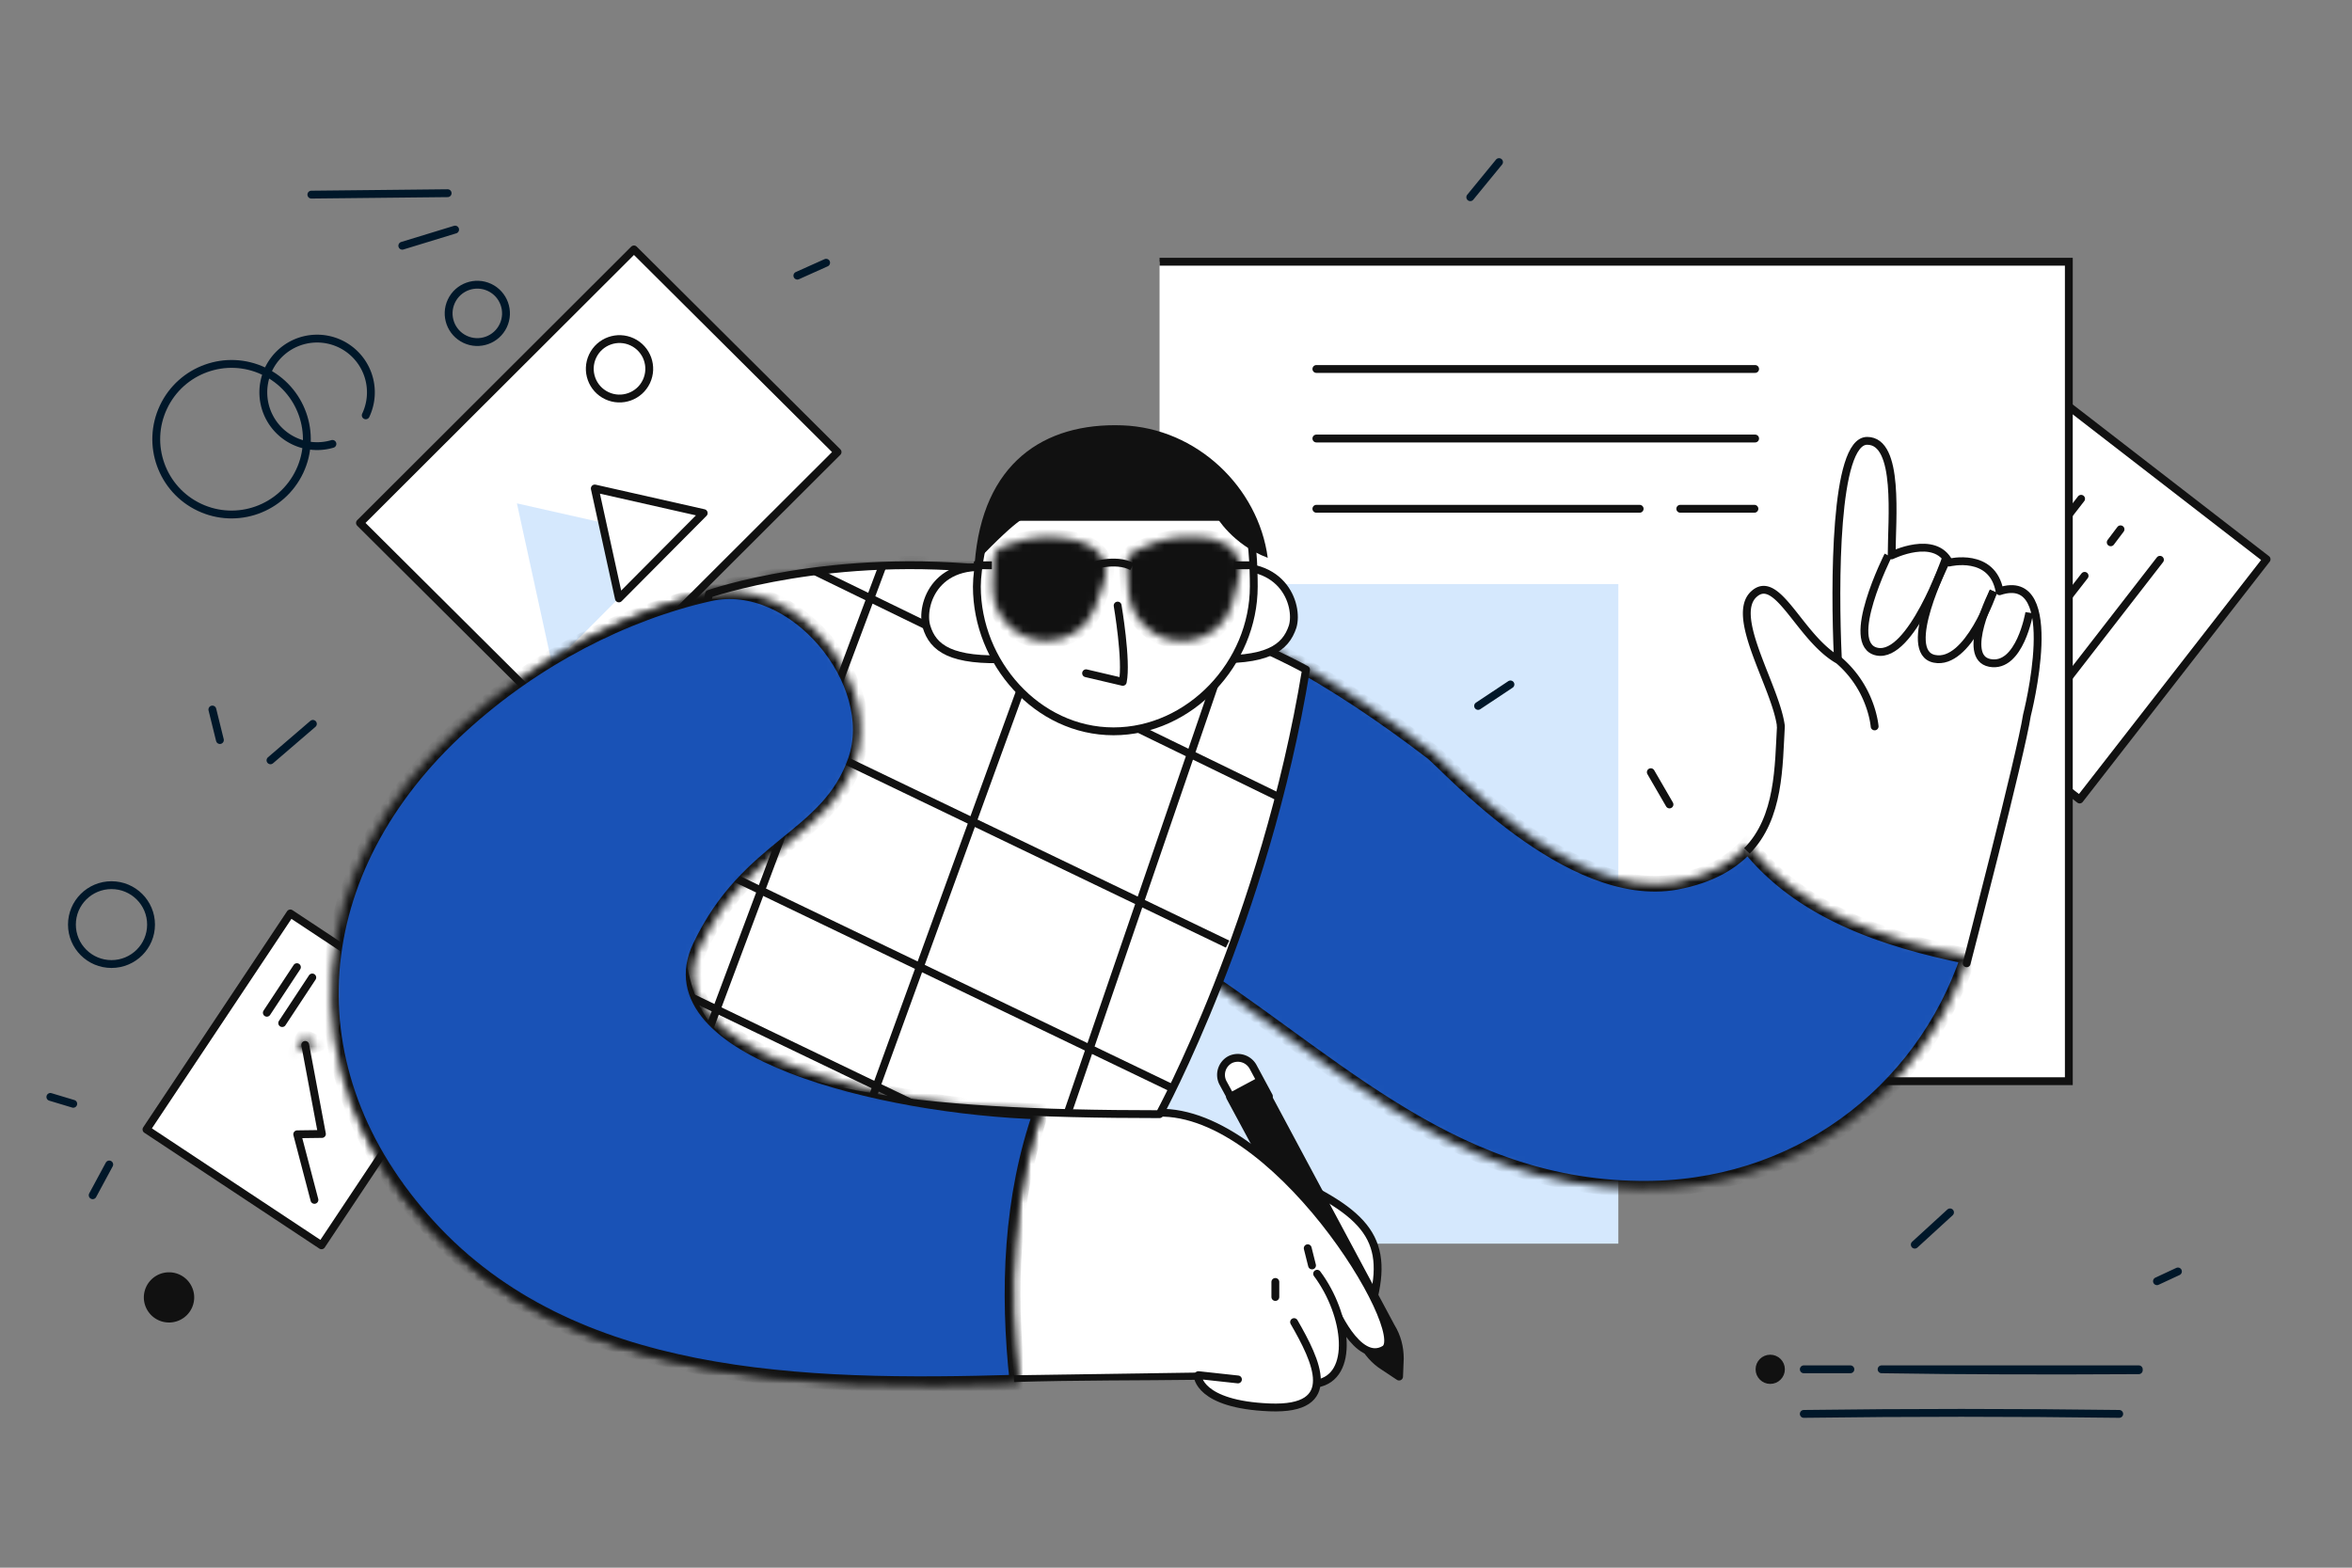 <svg xmlns="http://www.w3.org/2000/svg" width="300" height="200" fill="none"><rect width="100%" height="100%" fill="#808080" stroke="none"/><path fill="#ffffff" stroke="#111111" stroke-linecap="round" stroke-linejoin="round" stroke-miterlimit="10" d="M264.048 51.975 240.203 82.62l25.06 19.376 23.844-30.644-25.059-19.376Z"/><path stroke="#111111" stroke-linecap="round" stroke-linejoin="round" stroke-miterlimit="10" d="m253.154 79.486 12.293-15.853M269.224 69.186c.394-.558.857-1.102 1.251-1.659M258.183 83.375l7.71-9.911M263.211 87.267l12.293-15.853"/><path fill="#ffffff" stroke="#111111" stroke-linecap="round" stroke-linejoin="round" stroke-miterlimit="10" d="M80.863 31.82 45.914 66.714l25.97 25.852 34.948-34.894-25.97-25.852Z"/><path fill="#d5e8fd" d="M86.377 68.831 70.432 84.844l-4.5-20.627 20.445 4.614Z"/><path fill="#ffffff" stroke="#111111" stroke-linecap="round" stroke-linejoin="round" stroke-miterlimit="10" d="M89.76 65.459 78.94 76.345 75.866 62.32l13.893 3.139Z"/><circle cx="79.02" cy="47.051" r="3.792" fill="#ffffff" stroke="#111111" stroke-linecap="round" stroke-linejoin="round" stroke-miterlimit="10" transform="rotate(-64.731 79.02 47.051)"/><path stroke="#001729" stroke-linecap="round" stroke-linejoin="round" stroke-miterlimit="10" d="m57.097 24.647-17.383.182M58.051 29.29l-6.738 2.06"/><circle cx="29.536" cy="56.033" r="9.604" stroke="#001729" stroke-linecap="round" stroke-linejoin="round" stroke-miterlimit="10" transform="rotate(-64.731 29.536 56.033)"/><path stroke="#001729" stroke-linecap="round" stroke-linejoin="round" stroke-miterlimit="10" d="M46.651 52.985a6.86 6.86 0 1 0-4.25 3.648"/><circle cx="60.882" cy="39.98" r="3.659" stroke="#001729" stroke-linecap="round" stroke-linejoin="round" stroke-miterlimit="10" transform="rotate(-64.731 60.882 39.98)"/><path fill="#d5e8fd" d="M225.945 85.435h-62.11v52.5h62.11v-52.5Z"/><path fill="#ffffff" stroke="#111111" stroke-miterlimit="10" d="M147.903 33.391h115.978v104.544H147.903"/><path fill="#d5e8fd" d="M122.936 74.513h83.486v84.146h-83.486"/><path stroke="#111111" stroke-linecap="round" stroke-linejoin="round" stroke-miterlimit="10" d="M167.905 47.073h55.962M167.905 55.944h55.962"/><path fill="#ffffff" d="M214.32 64.908h9.457Z"/><path stroke="#111111" stroke-linecap="round" stroke-linejoin="round" stroke-miterlimit="10" d="M214.32 64.908h9.457"/><path fill="#ffffff" d="M167.905 64.908h41.235Z"/><path stroke="#111111" stroke-linecap="round" stroke-linejoin="round" stroke-miterlimit="10" d="M167.905 64.908h41.235"/><path fill="#ffffff" stroke="#111111" stroke-linecap="round" stroke-linejoin="round" stroke-miterlimit="10" d="m37.032 116.533-18.349 27.561 22.324 14.777 18.349-27.56-22.324-14.778Z"/><path stroke="#111111" stroke-linecap="round" stroke-linejoin="round" stroke-miterlimit="10" d="m34.036 129.203 3.835-5.816M35.996 130.52l3.835-5.816M46.1 132.54a1.503 1.503 0 0 0 .322-2.106 1.515 1.515 0 0 0-2.113-.322 1.503 1.503 0 0 0-.321 2.106c.495.671 1.44.815 2.112.322ZM40.106 153.074l-2.194-8.366 3.15-.042-2.13-11.359"/><mask id="a" fill="#ffffff"><path d="m37.755 134.172 1.006-1.871 1.768.858-2.774 1.013Z"/></mask><path fill="#111111" stroke="#111111" stroke-width="2" d="m37.755 134.172 1.006-1.871 1.768.858-2.774 1.013Z" mask="url(#a)"/><path fill="#ffffff" d="M161.206 148.911c12.202 5.213 15.964 8.323 14.037 16.554Z"/><path stroke="#111111" stroke-linecap="round" stroke-linejoin="round" stroke-miterlimit="10" d="M161.206 148.911c12.202 5.213 15.964 8.323 14.037 16.554"/><path fill="#ffffff" stroke="#111111" stroke-linecap="round" stroke-linejoin="round" stroke-miterlimit="10" d="M158.362 142.507c1.193-.915 2.294-1.829 3.486-2.652l-2.018-3.75a2.22 2.22 0 0 0-2.936-.915 2.207 2.207 0 0 0-.917 2.927l2.385 4.39Z"/><path stroke="#111111" stroke-miterlimit="10" d="M152.95 175.527c-7.527.104-15.507.039-23.625.288m97.836-83.251c-.297 5.158-.159 11.752-4.339 15.996"/><path fill="#111111" stroke="#111111" stroke-linecap="round" stroke-linejoin="round" stroke-miterlimit="10" d="m178.547 173.331-.092 2.287-1.927-1.281c-1.192-.732-2.11-1.829-2.752-3.018l-16.881-31.372 3.762-2.012 16.789 31.372c.734 1.189 1.101 2.561 1.101 4.024Z"/><path fill="#111111" d="M152.124 125.769c-.917-.915-1.743-1.464 0 0Z"/><path fill="#ffffff" d="M147 142c15.321-1.372 33.105 28.038 29.619 30.142-3.486 2.104-6.619-5.642-6.619-5.642"/><path stroke="#111111" stroke-linecap="round" stroke-linejoin="round" stroke-miterlimit="10" d="M147 142c15.321-1.372 33.105 28.038 29.619 30.142-3.486 2.104-6.619-5.642-6.619-5.642"/><path fill="#ffffff" d="m148.01 142.655-15.731-.492c-1.31 4.589-5.006 15.407-2.903 33.286l23.446-.342 15.264 1.219v-12.04l-20.076-21.631Z"/><path fill="#ffffff" d="M168 162.5c3.945 5.305 4.771 13.177 0 14Z"/><path stroke="#111111" stroke-linecap="round" stroke-linejoin="round" stroke-miterlimit="10" d="M168 162.5c3.945 5.305 4.771 13.177 0 14"/><path fill="#ffffff" d="M165.06 168.666c2.844 4.939 5.963 11.25-3.119 10.884-9.083-.366-9.174-4.024-9.174-4.024"/><path stroke="#111111" stroke-linecap="round" stroke-linejoin="round" stroke-miterlimit="10" d="M165.06 168.666c2.844 4.939 5.963 11.25-3.119 10.884-9.083-.366-9.174-4.024-9.174-4.024M152.856 175.434l5.046.549M162.672 163.545v1.92M166.801 159.245l.55 2.195"/><mask id="b" fill="#ffffff"><path d="M222.949 107.752c-1.927 2.195-4.771 3.933-9.175 4.756-13.578 2.47-29.174-15.091-31.101-16.555-12.201-9.329-25.045-16.92-40.091-20.762-26.881-6.86-59.542-3.475-80.734 15.915-20.092 18.292-25.505 45.274-7.156 65.305 18.257 19.939 47.523 20.67 75.137 19.847-1.284-11.799-.825-23.597 3.028-34.573-20.459-.64-50.663-5.542-43.507-20.999 3.486-7.591 16.443-7.263 23.507-7.812 12.936-1.006 25.596 2.47 36.514 9.146 19.633 12.165 34.862 29.36 59.724 29.635 19.909.274 36.147-12.074 42.019-29.635-10.918-2.195-21.56-5.853-28.165-14.268Z"/></mask><path fill="#1952b6" stroke="#111111" stroke-width="2" d="M222.949 107.752c-1.927 2.195-4.771 3.933-9.175 4.756-13.578 2.47-29.174-15.091-31.101-16.555-12.201-9.329-25.045-16.92-40.091-20.762-26.881-6.86-59.542-3.475-80.734 15.915-20.092 18.292-25.505 45.274-7.156 65.305 18.257 19.939 47.523 20.67 75.137 19.847-1.284-11.799-.825-23.597 3.028-34.573-20.459-.64-50.663-5.542-43.507-20.999 3.486-7.591 16.443-7.263 23.507-7.812 12.936-1.006 25.596 2.47 36.514 9.146 19.633 12.165 34.862 29.36 59.724 29.635 19.909.274 36.147-12.074 42.019-29.635-10.918-2.195-21.56-5.853-28.165-14.268Z" mask="url(#b)"/><path fill="#ffffff" stroke="#111111" stroke-linecap="round" stroke-linejoin="round" stroke-miterlimit="10" d="M166.582 85.426c-5.229 32.012-18.68 56.716-18.68 56.716-30.884 0-52.927-2.464-58.799-12.983-7.064-12.713 1.33-53.388 1.33-53.388s15.571-5.49 36.65-3.03c21.079 2.462 39.499 12.685 39.499 12.685Z"/><path stroke="#111111" d="m155.592 85.37-19.477 56.81M130.627 86.753l-19.383 53.337M112.66 71.936l-22.335 59.719M104.048 72.926l58.823 28.646M101.394 93.915l55.186 26.532M92.546 111.434l56.778 27.297M75.675 121.212l50.513 24.285"/><mask id="c" fill="#ffffff"><path d="M54.654 156.538c-18.348-20.031-15.96-45.687 4.132-63.98 9.367-8.57 20.817-14.402 31.685-16.845 10.867-2.442 22.176 11.278 18.666 21.339-3.511 10.06-13.64 10.702-19.825 23.761-6.184 13.06 23.049 20.359 43.507 20.999-3.853 10.976-4.312 22.775-3.027 34.574-27.615.823-56.88.091-75.138-19.848Z"/></mask><path fill="#1952b6" stroke="#111111" stroke-width="2" d="M54.654 156.538c-18.348-20.031-15.96-45.687 4.132-63.98 9.367-8.57 20.817-14.402 31.685-16.845 10.867-2.442 22.176 11.278 18.666 21.339-3.511 10.06-13.64 10.702-19.825 23.761-6.184 13.06 23.049 20.359 43.507 20.999-3.853 10.976-4.312 22.775-3.027 34.574-27.615.823-56.88.091-75.138-19.848Z" mask="url(#c)"/><path fill="#ffffff" d="M127.994 72.72c-8.623-2.012-10.642 4.482-9.816 7.226.826 2.744 3.119 4.482 10.642 4.116"/><path stroke="#111111" stroke-linecap="round" stroke-linejoin="round" stroke-miterlimit="10" d="M127.994 72.72c-8.623-2.012-10.642 4.482-9.816 7.226.826 2.744 3.119 4.482 10.642 4.116"/><path fill="#ffffff" d="M154.692 72.72c8.899-2.012 11.009 4.482 10.183 7.226-.917 2.744-3.211 4.482-11.009 4.116"/><path stroke="#111111" stroke-linecap="round" stroke-linejoin="round" stroke-miterlimit="10" d="M154.692 72.72c8.899-2.012 11.009 4.482 10.183 7.226-.917 2.744-3.211 4.482-11.009 4.116"/><path fill="#ffffff" stroke="#111111" stroke-linecap="round" stroke-linejoin="round" stroke-miterlimit="10" d="M126.303 65.94c-.826 2.104-1.703 6.506-1.703 8.884 0 9.695 7.706 18.476 17.431 18.476 9.725 0 17.89-8.689 17.89-18.476 0-2.378-.132-6.78-1.05-8.883h-32.568Z"/><path fill="#ffffff" d="M142.556 77.256s1.206 7.08.655 9.733l-4.679-1.098"/><path stroke="#111111" stroke-linecap="round" stroke-linejoin="round" stroke-miterlimit="10" d="M142.556 77.256s1.206 7.08.655 9.733l-4.679-1.098"/><path fill="#111111" d="M130.925 66.07c3.58-.547 20.468-.52 24.187-.216 0 0 2.072 3.624 6.589 5.31-1.198-9.003-9.062-16.556-18.545-16.9-9.991-.36-17.856 4.79-18.83 17.601 6.233-6.527 6.599-5.795 6.599-5.795Z"/><path stroke="#111111" d="M126.52 72.117h-2.301M159.675 72.117h-2.301"/><path stroke="#001729" stroke-linecap="round" stroke-linejoin="round" stroke-miterlimit="10" d="m13.934 148.562-2.113 3.923M105.374 33.519l-3.67 1.646M27.087 90.519l.962 3.895M39.909 92.348l-5.409 4.65M191.204 20.678l-3.67 4.482"/><path stroke="#111111" stroke-linecap="round" stroke-linejoin="round" stroke-miterlimit="10" d="m210.561 98.513 2.385 4.116"/><path stroke="#001729" stroke-linecap="round" stroke-linejoin="round" stroke-miterlimit="10" d="m192.66 87.317-4.128 2.744M248.727 154.672l-4.496 4.116M9.343 140.819l-2.92-.878"/><path stroke="#111111" d="M139.024 72.288s3.202-1.168 5.381 0"/><mask id="d" fill="#ffffff"><path d="M143.723 71.787c.023-.65.444-1.205 1.023-1.5 1.24-.63 3.615-1.657 6.12-1.772 2.446-.112 5.36.067 6.724 2.101.304.454.52.95.58 1.459.107.895-.447 3.089-1.041 5.1-.735 2.486-2.916 4.233-5.486 4.564-3.915.504-7.45-2.393-7.707-6.332-.123-1.89-.219-3.452-.213-3.62Z"/></mask><path fill="#111111" stroke="#111111" stroke-width="2" d="M143.723 71.787c.023-.65.444-1.205 1.023-1.5 1.24-.63 3.615-1.657 6.12-1.772 2.446-.112 5.36.067 6.724 2.101.304.454.52.95.58 1.459.107.895-.447 3.089-1.041 5.1-.735 2.486-2.916 4.233-5.486 4.564-3.915.504-7.45-2.393-7.707-6.332-.123-1.89-.219-3.452-.213-3.62Z" mask="url(#d)"/><mask id="e" fill="#ffffff"><path d="M126.747 71.109c.085-.645.557-1.157 1.161-1.396 1.294-.511 3.756-1.31 6.26-1.188 2.446.118 5.331.57 6.495 2.724.26.48.429.994.44 1.506.021.902-.737 3.034-1.52 4.98-.966 2.405-3.303 3.94-5.893 4.027-3.945.133-7.19-3.084-7.073-7.03.057-1.893.109-3.456.13-3.623Z"/></mask><path fill="#111111" stroke="#111111" stroke-width="2" d="M126.747 71.109c.085-.645.557-1.157 1.161-1.396 1.294-.511 3.756-1.31 6.26-1.188 2.446.118 5.331.57 6.495 2.724.26.48.429.994.44 1.506.021.902-.737 3.034-1.52 4.98-.966 2.405-3.303 3.94-5.893 4.027-3.945.133-7.19-3.084-7.073-7.03.057-1.893.109-3.456.13-3.623Z" mask="url(#e)"/><path fill="#111111" stroke="#001729" stroke-linecap="round" stroke-linejoin="round" stroke-miterlimit="10" d="M272.805 174.692h-32.806c10.757.177 21.811.177 32.806.118v-.118Z"/><path fill="#111111" d="M230.074 174.692h5.944Z"/><path stroke="#001729" stroke-linecap="round" stroke-linejoin="round" stroke-miterlimit="10" d="M230.074 174.692h5.944"/><path fill="#111111" d="M230.074 180.38c13.551-.178 26.626-.178 40.235 0Z"/><path stroke="#001729" stroke-linecap="round" stroke-linejoin="round" stroke-miterlimit="10" d="M230.074 180.38c13.551-.178 26.626-.178 40.235 0"/><path fill="#111111" stroke="#111111" stroke-linecap="round" stroke-linejoin="round" stroke-miterlimit="10" d="M225.795 176.054c.755 0 1.367-.61 1.367-1.363 0-.752-.612-1.362-1.367-1.362s-1.367.61-1.367 1.362c0 .753.612 1.363 1.367 1.363Z"/><path stroke="#001729" stroke-linecap="round" stroke-linejoin="round" stroke-miterlimit="10" d="m277.798 162.208-2.674 1.245"/><path fill="#111111" d="m234.515 84.214.324-.38a.49.49 0 0 0-.08-.056l-.244.436Zm4.1 8.52a.501.501 0 0 0 .998-.07l-.998.07Zm-10.957-.108c-.157-1.304-.66-2.844-1.253-4.432-.299-.798-.624-1.62-.947-2.438a99.514 99.514 0 0 1-.937-2.44c-.587-1.61-1.044-3.113-1.175-4.376-.133-1.271.076-2.178.667-2.74l-.689-.726c-.928.883-1.117 2.185-.973 3.57.145 1.392.639 2.992 1.231 4.614.297.814.622 1.644.945 2.464.325.822.647 1.634.941 2.421.592 1.585 1.056 3.028 1.197 4.202l.993-.12Zm-3.645-16.427c.321-.305.599-.424.842-.45.246-.025.522.038.846.22.674.378 1.413 1.177 2.274 2.238.836 1.03 1.776 2.29 2.797 3.443 1.028 1.158 2.182 2.26 3.498 3l.489-.872c-1.174-.66-2.24-1.666-3.239-2.791-1.004-1.133-1.894-2.333-2.768-3.41-.848-1.044-1.697-1.995-2.563-2.48-.446-.25-.929-.395-1.438-.342-.513.054-.988.302-1.427.72l.689.724Zm10.177 8.395a12.978 12.978 0 0 1 3.751 5.396c.298.804.467 1.498.562 1.988a9.534 9.534 0 0 1 .108.714.318.318 0 0 1 .003.035l.001.007v.001l.499-.035.499-.036-.001-.002v-.004l-.001-.014-.004-.048a9.073 9.073 0 0 0-.122-.806 13.681 13.681 0 0 0-.606-2.147 13.983 13.983 0 0 0-4.04-5.81l-.649.76Z"/><path stroke="#111111" stroke-linecap="round" stroke-linejoin="round" stroke-miterlimit="10" d="M234.415 83.888c-.424-9.28-.431-27.648 3.744-27.648 4.174 0 3.126 10.04 3.126 14.614 0 0 5.504-2.744 7.339.914 0 0 5.505-1.372 6.422 3.659 8.257-2.744 3.49 15.825 3.49 15.825-.742 4.916-7.686 31.641-7.686 31.641"/><path stroke="#111111" d="M240.833 70.854s-5.737 11.395-1.417 12.28c4.319.884 8.725-11.743 8.725-11.743"/><path stroke="#111111" d="M248.15 71.769s-5.737 11.394-1.418 12.279c4.32.884 7.536-8.62 7.536-8.62"/><path stroke="#111111" d="M254.268 75.427s-4.279 8.424-.457 9.147c3.822.722 5.03-6.403 5.03-6.403"/><path stroke="#001729" stroke-linecap="round" stroke-linejoin="round" stroke-miterlimit="10" d="M14.22 122.988c2.787 0 5.046-2.252 5.046-5.03 0-2.779-2.259-5.031-5.046-5.031-2.786 0-5.045 2.252-5.045 5.031 0 2.778 2.259 5.03 5.045 5.03Z"/><path fill="#111111" d="M21.56 168.72a3.206 3.206 0 0 0 3.21-3.201 3.207 3.207 0 0 0-3.21-3.202 3.207 3.207 0 0 0-3.212 3.202 3.206 3.206 0 0 0 3.211 3.201Z"/></svg>
